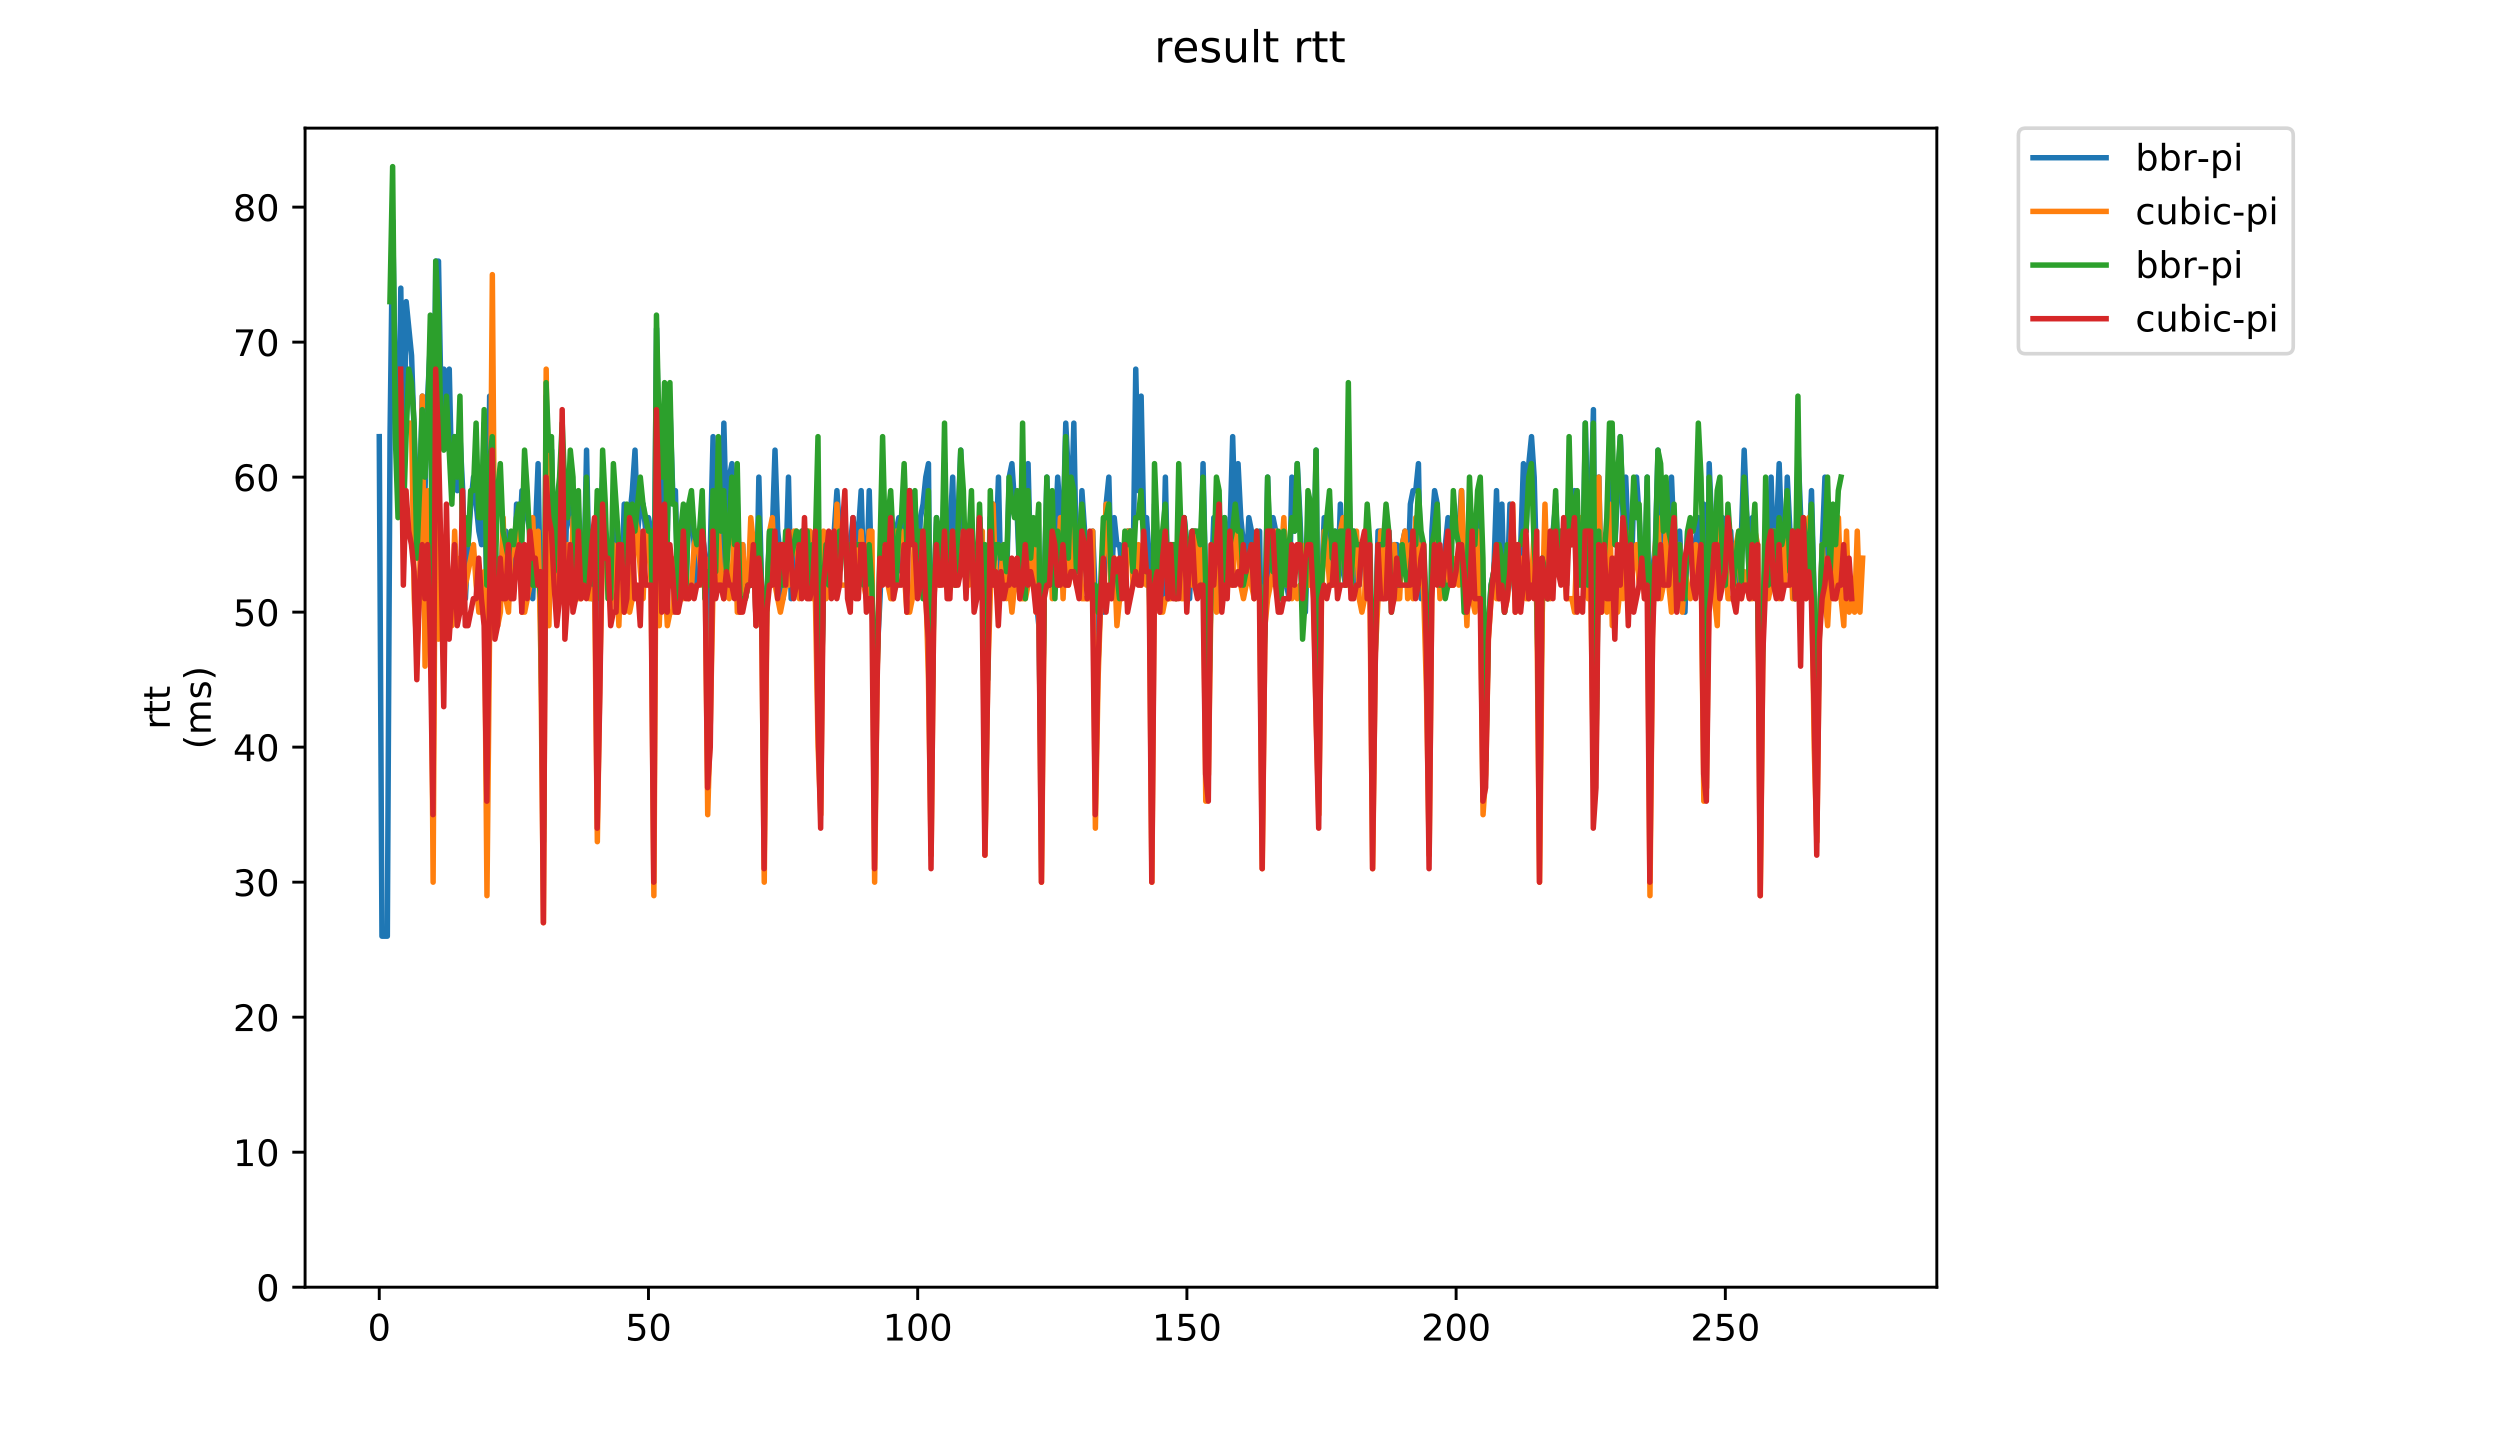 <?xml version="1.0" encoding="utf-8" standalone="no"?>
<!DOCTYPE svg PUBLIC "-//W3C//DTD SVG 1.1//EN"
  "http://www.w3.org/Graphics/SVG/1.1/DTD/svg11.dtd">
<!-- Created with matplotlib (https://matplotlib.org/) -->
<svg height="396pt" version="1.1" viewBox="0 0 684 396" width="684pt" xmlns="http://www.w3.org/2000/svg" xmlns:xlink="http://www.w3.org/1999/xlink">
 <defs>
  <style type="text/css">
*{stroke-linecap:butt;stroke-linejoin:round;}
  </style>
 </defs>
 <g id="figure_1">
  <g id="patch_1">
   <path d="M 0 396 
L 684 396 
L 684 0 
L 0 0 
z
" style="fill:#ffffff;"/>
  </g>
  <g id="axes_1">
   <g id="patch_2">
    <path d="M 83.472 352.174 
L 529.913 352.174 
L 529.913 35.062 
L 83.472 35.062 
z
" style="fill:#ffffff;"/>
   </g>
   <g id="matplotlib.axis_1">
    <g id="xtick_1">
     <g id="line2d_1">
      <defs>
       <path d="M 0 0 
L 0 3.5 
" id="me7a5d78128" style="stroke:#000000;stroke-width:0.8;"/>
      </defs>
      <g>
       <use style="stroke:#000000;stroke-width:0.8;" x="103.765" xlink:href="#me7a5d78128" y="352.174"/>
      </g>
     </g>
     <g id="text_1">
      <!-- 0 -->
      <defs>
       <path d="M 31.781 66.406 
Q 24.172 66.406 20.328 58.906 
Q 16.5 51.422 16.5 36.375 
Q 16.5 21.391 20.328 13.891 
Q 24.172 6.391 31.781 6.391 
Q 39.453 6.391 43.281 13.891 
Q 47.125 21.391 47.125 36.375 
Q 47.125 51.422 43.281 58.906 
Q 39.453 66.406 31.781 66.406 
z
M 31.781 74.219 
Q 44.047 74.219 50.516 64.516 
Q 56.984 54.828 56.984 36.375 
Q 56.984 17.969 50.516 8.266 
Q 44.047 -1.422 31.781 -1.422 
Q 19.531 -1.422 13.062 8.266 
Q 6.594 17.969 6.594 36.375 
Q 6.594 54.828 13.062 64.516 
Q 19.531 74.219 31.781 74.219 
z
" id="DejaVuSans-48"/>
      </defs>
      <g transform="translate(100.584 366.773)scale(0.1 -0.1)">
       <use xlink:href="#DejaVuSans-48"/>
      </g>
     </g>
    </g>
    <g id="xtick_2">
     <g id="line2d_2">
      <g>
       <use style="stroke:#000000;stroke-width:0.8;" x="177.422" xlink:href="#me7a5d78128" y="352.174"/>
      </g>
     </g>
     <g id="text_2">
      <!-- 50 -->
      <defs>
       <path d="M 10.797 72.906 
L 49.516 72.906 
L 49.516 64.594 
L 19.828 64.594 
L 19.828 46.734 
Q 21.969 47.469 24.109 47.828 
Q 26.266 48.188 28.422 48.188 
Q 40.625 48.188 47.75 41.5 
Q 54.891 34.812 54.891 23.391 
Q 54.891 11.625 47.562 5.094 
Q 40.234 -1.422 26.906 -1.422 
Q 22.312 -1.422 17.547 -0.641 
Q 12.797 0.141 7.719 1.703 
L 7.719 11.625 
Q 12.109 9.234 16.797 8.062 
Q 21.484 6.891 26.703 6.891 
Q 35.156 6.891 40.078 11.328 
Q 45.016 15.766 45.016 23.391 
Q 45.016 31 40.078 35.438 
Q 35.156 39.891 26.703 39.891 
Q 22.75 39.891 18.812 39.016 
Q 14.891 38.141 10.797 36.281 
z
" id="DejaVuSans-53"/>
      </defs>
      <g transform="translate(171.06 366.773)scale(0.1 -0.1)">
       <use xlink:href="#DejaVuSans-53"/>
       <use x="63.623" xlink:href="#DejaVuSans-48"/>
      </g>
     </g>
    </g>
    <g id="xtick_3">
     <g id="line2d_3">
      <g>
       <use style="stroke:#000000;stroke-width:0.8;" x="251.08" xlink:href="#me7a5d78128" y="352.174"/>
      </g>
     </g>
     <g id="text_3">
      <!-- 100 -->
      <defs>
       <path d="M 12.406 8.297 
L 28.516 8.297 
L 28.516 63.922 
L 10.984 60.406 
L 10.984 69.391 
L 28.422 72.906 
L 38.281 72.906 
L 38.281 8.297 
L 54.391 8.297 
L 54.391 0 
L 12.406 0 
z
" id="DejaVuSans-49"/>
      </defs>
      <g transform="translate(241.536 366.773)scale(0.1 -0.1)">
       <use xlink:href="#DejaVuSans-49"/>
       <use x="63.623" xlink:href="#DejaVuSans-48"/>
       <use x="127.246" xlink:href="#DejaVuSans-48"/>
      </g>
     </g>
    </g>
    <g id="xtick_4">
     <g id="line2d_4">
      <g>
       <use style="stroke:#000000;stroke-width:0.8;" x="324.737" xlink:href="#me7a5d78128" y="352.174"/>
      </g>
     </g>
     <g id="text_4">
      <!-- 150 -->
      <g transform="translate(315.193 366.773)scale(0.1 -0.1)">
       <use xlink:href="#DejaVuSans-49"/>
       <use x="63.623" xlink:href="#DejaVuSans-53"/>
       <use x="127.246" xlink:href="#DejaVuSans-48"/>
      </g>
     </g>
    </g>
    <g id="xtick_5">
     <g id="line2d_5">
      <g>
       <use style="stroke:#000000;stroke-width:0.8;" x="398.395" xlink:href="#me7a5d78128" y="352.174"/>
      </g>
     </g>
     <g id="text_5">
      <!-- 200 -->
      <defs>
       <path d="M 19.188 8.297 
L 53.609 8.297 
L 53.609 0 
L 7.328 0 
L 7.328 8.297 
Q 12.938 14.109 22.625 23.891 
Q 32.328 33.688 34.812 36.531 
Q 39.547 41.844 41.422 45.531 
Q 43.312 49.219 43.312 52.781 
Q 43.312 58.594 39.234 62.25 
Q 35.156 65.922 28.609 65.922 
Q 23.969 65.922 18.812 64.312 
Q 13.672 62.703 7.812 59.422 
L 7.812 69.391 
Q 13.766 71.781 18.938 73 
Q 24.125 74.219 28.422 74.219 
Q 39.75 74.219 46.484 68.547 
Q 53.219 62.891 53.219 53.422 
Q 53.219 48.922 51.531 44.891 
Q 49.859 40.875 45.406 35.406 
Q 44.188 33.984 37.641 27.219 
Q 31.109 20.453 19.188 8.297 
z
" id="DejaVuSans-50"/>
      </defs>
      <g transform="translate(388.851 366.773)scale(0.1 -0.1)">
       <use xlink:href="#DejaVuSans-50"/>
       <use x="63.623" xlink:href="#DejaVuSans-48"/>
       <use x="127.246" xlink:href="#DejaVuSans-48"/>
      </g>
     </g>
    </g>
    <g id="xtick_6">
     <g id="line2d_6">
      <g>
       <use style="stroke:#000000;stroke-width:0.8;" x="472.052" xlink:href="#me7a5d78128" y="352.174"/>
      </g>
     </g>
     <g id="text_6">
      <!-- 250 -->
      <g transform="translate(462.508 366.773)scale(0.1 -0.1)">
       <use xlink:href="#DejaVuSans-50"/>
       <use x="63.623" xlink:href="#DejaVuSans-53"/>
       <use x="127.246" xlink:href="#DejaVuSans-48"/>
      </g>
     </g>
    </g>
   </g>
   <g id="matplotlib.axis_2">
    <g id="ytick_1">
     <g id="line2d_7">
      <defs>
       <path d="M 0 0 
L -3.5 0 
" id="m588243a24b" style="stroke:#000000;stroke-width:0.8;"/>
      </defs>
      <g>
       <use style="stroke:#000000;stroke-width:0.8;" x="83.472" xlink:href="#m588243a24b" y="352.174"/>
      </g>
     </g>
     <g id="text_7">
      <!-- 0 -->
      <g transform="translate(70.11 355.973)scale(0.1 -0.1)">
       <use xlink:href="#DejaVuSans-48"/>
      </g>
     </g>
    </g>
    <g id="ytick_2">
     <g id="line2d_8">
      <g>
       <use style="stroke:#000000;stroke-width:0.8;" x="83.472" xlink:href="#m588243a24b" y="315.236"/>
      </g>
     </g>
     <g id="text_8">
      <!-- 10 -->
      <g transform="translate(63.747 319.036)scale(0.1 -0.1)">
       <use xlink:href="#DejaVuSans-49"/>
       <use x="63.623" xlink:href="#DejaVuSans-48"/>
      </g>
     </g>
    </g>
    <g id="ytick_3">
     <g id="line2d_9">
      <g>
       <use style="stroke:#000000;stroke-width:0.8;" x="83.472" xlink:href="#m588243a24b" y="278.298"/>
      </g>
     </g>
     <g id="text_9">
      <!-- 20 -->
      <g transform="translate(63.747 282.098)scale(0.1 -0.1)">
       <use xlink:href="#DejaVuSans-50"/>
       <use x="63.623" xlink:href="#DejaVuSans-48"/>
      </g>
     </g>
    </g>
    <g id="ytick_4">
     <g id="line2d_10">
      <g>
       <use style="stroke:#000000;stroke-width:0.8;" x="83.472" xlink:href="#m588243a24b" y="241.361"/>
      </g>
     </g>
     <g id="text_10">
      <!-- 30 -->
      <defs>
       <path d="M 40.578 39.312 
Q 47.656 37.797 51.625 33 
Q 55.609 28.219 55.609 21.188 
Q 55.609 10.406 48.188 4.484 
Q 40.766 -1.422 27.094 -1.422 
Q 22.516 -1.422 17.656 -0.516 
Q 12.797 0.391 7.625 2.203 
L 7.625 11.719 
Q 11.719 9.328 16.594 8.109 
Q 21.484 6.891 26.812 6.891 
Q 36.078 6.891 40.938 10.547 
Q 45.797 14.203 45.797 21.188 
Q 45.797 27.641 41.281 31.266 
Q 36.766 34.906 28.719 34.906 
L 20.219 34.906 
L 20.219 43.016 
L 29.109 43.016 
Q 36.375 43.016 40.234 45.922 
Q 44.094 48.828 44.094 54.297 
Q 44.094 59.906 40.109 62.906 
Q 36.141 65.922 28.719 65.922 
Q 24.656 65.922 20.016 65.031 
Q 15.375 64.156 9.812 62.312 
L 9.812 71.094 
Q 15.438 72.656 20.344 73.438 
Q 25.25 74.219 29.594 74.219 
Q 40.828 74.219 47.359 69.109 
Q 53.906 64.016 53.906 55.328 
Q 53.906 49.266 50.438 45.094 
Q 46.969 40.922 40.578 39.312 
z
" id="DejaVuSans-51"/>
      </defs>
      <g transform="translate(63.747 245.16)scale(0.1 -0.1)">
       <use xlink:href="#DejaVuSans-51"/>
       <use x="63.623" xlink:href="#DejaVuSans-48"/>
      </g>
     </g>
    </g>
    <g id="ytick_5">
     <g id="line2d_11">
      <g>
       <use style="stroke:#000000;stroke-width:0.8;" x="83.472" xlink:href="#m588243a24b" y="204.423"/>
      </g>
     </g>
     <g id="text_11">
      <!-- 40 -->
      <defs>
       <path d="M 37.797 64.312 
L 12.891 25.391 
L 37.797 25.391 
z
M 35.203 72.906 
L 47.609 72.906 
L 47.609 25.391 
L 58.016 25.391 
L 58.016 17.188 
L 47.609 17.188 
L 47.609 0 
L 37.797 0 
L 37.797 17.188 
L 4.891 17.188 
L 4.891 26.703 
z
" id="DejaVuSans-52"/>
      </defs>
      <g transform="translate(63.747 208.222)scale(0.1 -0.1)">
       <use xlink:href="#DejaVuSans-52"/>
       <use x="63.623" xlink:href="#DejaVuSans-48"/>
      </g>
     </g>
    </g>
    <g id="ytick_6">
     <g id="line2d_12">
      <g>
       <use style="stroke:#000000;stroke-width:0.8;" x="83.472" xlink:href="#m588243a24b" y="167.485"/>
      </g>
     </g>
     <g id="text_12">
      <!-- 50 -->
      <g transform="translate(63.747 171.284)scale(0.1 -0.1)">
       <use xlink:href="#DejaVuSans-53"/>
       <use x="63.623" xlink:href="#DejaVuSans-48"/>
      </g>
     </g>
    </g>
    <g id="ytick_7">
     <g id="line2d_13">
      <g>
       <use style="stroke:#000000;stroke-width:0.8;" x="83.472" xlink:href="#m588243a24b" y="130.547"/>
      </g>
     </g>
     <g id="text_13">
      <!-- 60 -->
      <defs>
       <path d="M 33.016 40.375 
Q 26.375 40.375 22.484 35.828 
Q 18.609 31.297 18.609 23.391 
Q 18.609 15.531 22.484 10.953 
Q 26.375 6.391 33.016 6.391 
Q 39.656 6.391 43.531 10.953 
Q 47.406 15.531 47.406 23.391 
Q 47.406 31.297 43.531 35.828 
Q 39.656 40.375 33.016 40.375 
z
M 52.594 71.297 
L 52.594 62.312 
Q 48.875 64.062 45.094 64.984 
Q 41.312 65.922 37.594 65.922 
Q 27.828 65.922 22.672 59.328 
Q 17.531 52.734 16.797 39.406 
Q 19.672 43.656 24.016 45.922 
Q 28.375 48.188 33.594 48.188 
Q 44.578 48.188 50.953 41.516 
Q 57.328 34.859 57.328 23.391 
Q 57.328 12.156 50.688 5.359 
Q 44.047 -1.422 33.016 -1.422 
Q 20.359 -1.422 13.672 8.266 
Q 6.984 17.969 6.984 36.375 
Q 6.984 53.656 15.188 63.938 
Q 23.391 74.219 37.203 74.219 
Q 40.922 74.219 44.703 73.484 
Q 48.484 72.75 52.594 71.297 
z
" id="DejaVuSans-54"/>
      </defs>
      <g transform="translate(63.747 134.346)scale(0.1 -0.1)">
       <use xlink:href="#DejaVuSans-54"/>
       <use x="63.623" xlink:href="#DejaVuSans-48"/>
      </g>
     </g>
    </g>
    <g id="ytick_8">
     <g id="line2d_14">
      <g>
       <use style="stroke:#000000;stroke-width:0.8;" x="83.472" xlink:href="#m588243a24b" y="93.609"/>
      </g>
     </g>
     <g id="text_14">
      <!-- 70 -->
      <defs>
       <path d="M 8.203 72.906 
L 55.078 72.906 
L 55.078 68.703 
L 28.609 0 
L 18.312 0 
L 43.219 64.594 
L 8.203 64.594 
z
" id="DejaVuSans-55"/>
      </defs>
      <g transform="translate(63.747 97.408)scale(0.1 -0.1)">
       <use xlink:href="#DejaVuSans-55"/>
       <use x="63.623" xlink:href="#DejaVuSans-48"/>
      </g>
     </g>
    </g>
    <g id="ytick_9">
     <g id="line2d_15">
      <g>
       <use style="stroke:#000000;stroke-width:0.8;" x="83.472" xlink:href="#m588243a24b" y="56.671"/>
      </g>
     </g>
     <g id="text_15">
      <!-- 80 -->
      <defs>
       <path d="M 31.781 34.625 
Q 24.75 34.625 20.719 30.859 
Q 16.703 27.094 16.703 20.516 
Q 16.703 13.922 20.719 10.156 
Q 24.75 6.391 31.781 6.391 
Q 38.812 6.391 42.859 10.172 
Q 46.922 13.969 46.922 20.516 
Q 46.922 27.094 42.891 30.859 
Q 38.875 34.625 31.781 34.625 
z
M 21.922 38.812 
Q 15.578 40.375 12.031 44.719 
Q 8.5 49.078 8.5 55.328 
Q 8.5 64.062 14.719 69.141 
Q 20.953 74.219 31.781 74.219 
Q 42.672 74.219 48.875 69.141 
Q 55.078 64.062 55.078 55.328 
Q 55.078 49.078 51.531 44.719 
Q 48 40.375 41.703 38.812 
Q 48.828 37.156 52.797 32.312 
Q 56.781 27.484 56.781 20.516 
Q 56.781 9.906 50.312 4.234 
Q 43.844 -1.422 31.781 -1.422 
Q 19.734 -1.422 13.25 4.234 
Q 6.781 9.906 6.781 20.516 
Q 6.781 27.484 10.781 32.312 
Q 14.797 37.156 21.922 38.812 
z
M 18.312 54.391 
Q 18.312 48.734 21.844 45.562 
Q 25.391 42.391 31.781 42.391 
Q 38.141 42.391 41.719 45.562 
Q 45.312 48.734 45.312 54.391 
Q 45.312 60.062 41.719 63.234 
Q 38.141 66.406 31.781 66.406 
Q 25.391 66.406 21.844 63.234 
Q 18.312 60.062 18.312 54.391 
z
" id="DejaVuSans-56"/>
      </defs>
      <g transform="translate(63.747 60.47)scale(0.1 -0.1)">
       <use xlink:href="#DejaVuSans-56"/>
       <use x="63.623" xlink:href="#DejaVuSans-48"/>
      </g>
     </g>
    </g>
    <g id="text_16">
     <!-- rtt -->
     <defs>
      <path d="M 41.109 46.297 
Q 39.594 47.172 37.812 47.578 
Q 36.031 48 33.891 48 
Q 26.266 48 22.188 43.047 
Q 18.109 38.094 18.109 28.812 
L 18.109 0 
L 9.078 0 
L 9.078 54.688 
L 18.109 54.688 
L 18.109 46.188 
Q 20.953 51.172 25.484 53.578 
Q 30.031 56 36.531 56 
Q 37.453 56 38.578 55.875 
Q 39.703 55.766 41.062 55.516 
z
" id="DejaVuSans-114"/>
      <path d="M 18.312 70.219 
L 18.312 54.688 
L 36.812 54.688 
L 36.812 47.703 
L 18.312 47.703 
L 18.312 18.016 
Q 18.312 11.328 20.141 9.422 
Q 21.969 7.516 27.594 7.516 
L 36.812 7.516 
L 36.812 0 
L 27.594 0 
Q 17.188 0 13.234 3.875 
Q 9.281 7.766 9.281 18.016 
L 9.281 47.703 
L 2.688 47.703 
L 2.688 54.688 
L 9.281 54.688 
L 9.281 70.219 
z
" id="DejaVuSans-116"/>
     </defs>
     <g transform="translate(46.47 199.594)rotate(-90)scale(0.1 -0.1)">
      <use xlink:href="#DejaVuSans-114"/>
      <use x="41.113" xlink:href="#DejaVuSans-116"/>
      <use x="80.322" xlink:href="#DejaVuSans-116"/>
     </g>
     <!-- (ms) -->
     <defs>
      <path d="M 31 75.875 
Q 24.469 64.656 21.281 53.656 
Q 18.109 42.672 18.109 31.391 
Q 18.109 20.125 21.312 9.062 
Q 24.516 -2 31 -13.188 
L 23.188 -13.188 
Q 15.875 -1.703 12.234 9.375 
Q 8.594 20.453 8.594 31.391 
Q 8.594 42.281 12.203 53.312 
Q 15.828 64.359 23.188 75.875 
z
" id="DejaVuSans-40"/>
      <path d="M 52 44.188 
Q 55.375 50.25 60.062 53.125 
Q 64.75 56 71.094 56 
Q 79.641 56 84.281 50.016 
Q 88.922 44.047 88.922 33.016 
L 88.922 0 
L 79.891 0 
L 79.891 32.719 
Q 79.891 40.578 77.094 44.375 
Q 74.312 48.188 68.609 48.188 
Q 61.625 48.188 57.562 43.547 
Q 53.516 38.922 53.516 30.906 
L 53.516 0 
L 44.484 0 
L 44.484 32.719 
Q 44.484 40.625 41.703 44.406 
Q 38.922 48.188 33.109 48.188 
Q 26.219 48.188 22.156 43.531 
Q 18.109 38.875 18.109 30.906 
L 18.109 0 
L 9.078 0 
L 9.078 54.688 
L 18.109 54.688 
L 18.109 46.188 
Q 21.188 51.219 25.484 53.609 
Q 29.781 56 35.688 56 
Q 41.656 56 45.828 52.969 
Q 50 49.953 52 44.188 
z
" id="DejaVuSans-109"/>
      <path d="M 44.281 53.078 
L 44.281 44.578 
Q 40.484 46.531 36.375 47.5 
Q 32.281 48.484 27.875 48.484 
Q 21.188 48.484 17.844 46.438 
Q 14.5 44.391 14.5 40.281 
Q 14.5 37.156 16.891 35.375 
Q 19.281 33.594 26.516 31.984 
L 29.594 31.297 
Q 39.156 29.25 43.188 25.516 
Q 47.219 21.781 47.219 15.094 
Q 47.219 7.469 41.188 3.016 
Q 35.156 -1.422 24.609 -1.422 
Q 20.219 -1.422 15.453 -0.562 
Q 10.688 0.297 5.422 2 
L 5.422 11.281 
Q 10.406 8.688 15.234 7.391 
Q 20.062 6.109 24.812 6.109 
Q 31.156 6.109 34.562 8.281 
Q 37.984 10.453 37.984 14.406 
Q 37.984 18.062 35.516 20.016 
Q 33.062 21.969 24.703 23.781 
L 21.578 24.516 
Q 13.234 26.266 9.516 29.906 
Q 5.812 33.547 5.812 39.891 
Q 5.812 47.609 11.281 51.797 
Q 16.75 56 26.812 56 
Q 31.781 56 36.172 55.266 
Q 40.578 54.547 44.281 53.078 
z
" id="DejaVuSans-115"/>
      <path d="M 8.016 75.875 
L 15.828 75.875 
Q 23.141 64.359 26.781 53.312 
Q 30.422 42.281 30.422 31.391 
Q 30.422 20.453 26.781 9.375 
Q 23.141 -1.703 15.828 -13.188 
L 8.016 -13.188 
Q 14.5 -2 17.703 9.062 
Q 20.906 20.125 20.906 31.391 
Q 20.906 42.672 17.703 53.656 
Q 14.5 64.656 8.016 75.875 
z
" id="DejaVuSans-41"/>
     </defs>
     <g transform="translate(57.668 204.995)rotate(-90)scale(0.1 -0.1)">
      <use xlink:href="#DejaVuSans-40"/>
      <use x="39.014" xlink:href="#DejaVuSans-109"/>
      <use x="136.426" xlink:href="#DejaVuSans-115"/>
      <use x="188.525" xlink:href="#DejaVuSans-41"/>
     </g>
    </g>
   </g>
   <g id="line2d_16">
    <path clip-path="url(#p014cb84b93)" d="M 103.765 119.466 
L 104.502 256.136 
L 105.975 256.136 
L 106.711 119.466 
L 107.448 60.365 
L 108.185 108.384 
L 108.921 134.241 
L 109.658 78.834 
L 110.394 137.934 
L 111.131 82.528 
L 112.604 97.303 
L 113.341 119.466 
L 114.077 137.934 
L 114.814 134.241 
L 115.55 108.384 
L 116.287 134.241 
L 117.023 108.384 
L 117.76 93.609 
L 118.497 137.934 
L 119.233 71.446 
L 119.97 71.446 
L 120.706 112.078 
L 121.443 100.997 
L 122.179 108.384 
L 122.916 100.997 
L 123.653 134.241 
L 124.389 119.466 
L 125.126 134.241 
L 125.862 119.466 
L 126.599 134.241 
L 127.335 163.791 
L 128.072 149.016 
L 128.809 137.934 
L 129.545 130.547 
L 131.018 145.322 
L 131.755 149.016 
L 132.491 115.772 
L 133.228 171.179 
L 133.965 108.384 
L 134.701 126.853 
L 135.438 149.016 
L 136.174 160.097 
L 136.911 160.097 
L 137.647 145.322 
L 138.384 145.322 
L 139.121 149.016 
L 139.857 160.097 
L 140.594 160.097 
L 141.33 137.934 
L 142.067 149.016 
L 142.804 134.241 
L 143.54 134.241 
L 144.277 141.628 
L 145.013 145.322 
L 145.75 163.791 
L 147.223 126.853 
L 147.96 171.179 
L 148.696 230.279 
L 149.433 108.384 
L 150.169 137.934 
L 150.906 123.159 
L 151.642 156.403 
L 153.116 141.628 
L 153.852 123.159 
L 154.589 156.403 
L 155.325 130.547 
L 156.062 141.628 
L 156.798 145.322 
L 157.535 160.097 
L 158.272 145.322 
L 159.008 160.097 
L 159.745 160.097 
L 160.481 123.159 
L 161.218 160.097 
L 161.954 163.791 
L 162.691 160.097 
L 163.428 185.954 
L 164.164 145.322 
L 164.901 130.547 
L 165.637 145.322 
L 166.374 149.016 
L 167.11 163.791 
L 167.847 141.628 
L 168.584 141.628 
L 169.32 160.097 
L 170.057 160.097 
L 170.793 137.934 
L 171.53 149.016 
L 173.003 134.241 
L 173.74 123.159 
L 174.476 145.322 
L 175.213 137.934 
L 175.949 137.934 
L 176.686 145.322 
L 177.422 141.628 
L 178.159 145.322 
L 178.896 171.179 
L 179.632 89.915 
L 180.369 130.547 
L 181.105 137.934 
L 181.842 112.078 
L 182.578 145.322 
L 183.315 112.078 
L 184.052 134.241 
L 184.788 134.241 
L 185.525 163.791 
L 186.261 160.097 
L 186.998 145.322 
L 187.735 160.097 
L 188.471 137.934 
L 189.208 141.628 
L 189.944 149.016 
L 190.681 160.097 
L 191.417 149.016 
L 192.154 145.322 
L 192.891 152.71 
L 193.627 178.566 
L 195.1 119.466 
L 195.837 156.403 
L 196.573 145.322 
L 197.31 160.097 
L 198.047 115.772 
L 198.783 145.322 
L 199.52 130.547 
L 200.256 126.853 
L 200.993 141.628 
L 201.729 137.934 
L 202.466 163.791 
L 203.203 149.016 
L 203.939 163.791 
L 204.676 160.097 
L 205.412 160.097 
L 206.149 149.016 
L 206.885 171.179 
L 207.622 130.547 
L 208.359 160.097 
L 209.095 167.485 
L 209.832 163.791 
L 210.568 145.322 
L 211.305 145.322 
L 212.041 123.159 
L 212.778 145.322 
L 213.515 152.71 
L 214.251 163.791 
L 214.988 156.403 
L 215.724 130.547 
L 216.461 163.791 
L 217.197 149.016 
L 217.934 160.097 
L 218.671 160.097 
L 219.407 145.322 
L 220.144 156.403 
L 220.88 145.322 
L 221.617 160.097 
L 222.353 156.403 
L 223.09 145.322 
L 223.827 145.322 
L 224.563 197.035 
L 225.3 160.097 
L 226.036 149.016 
L 226.773 160.097 
L 227.509 160.097 
L 228.246 145.322 
L 228.983 134.241 
L 229.719 145.322 
L 230.456 145.322 
L 231.192 141.628 
L 231.929 160.097 
L 232.666 149.016 
L 233.402 141.628 
L 234.139 149.016 
L 234.875 145.322 
L 235.612 134.241 
L 236.348 160.097 
L 237.085 160.097 
L 237.822 134.241 
L 239.295 189.648 
L 240.031 178.566 
L 240.768 163.791 
L 241.504 145.322 
L 242.241 145.322 
L 242.978 156.403 
L 243.714 145.322 
L 244.451 160.097 
L 245.187 145.322 
L 245.924 141.628 
L 246.66 156.403 
L 247.397 137.934 
L 248.134 149.016 
L 248.87 134.241 
L 249.607 145.322 
L 250.343 145.322 
L 251.08 160.097 
L 251.816 141.628 
L 252.553 137.934 
L 253.29 130.547 
L 254.026 126.853 
L 254.763 208.116 
L 255.499 163.791 
L 256.236 141.628 
L 256.972 156.403 
L 257.709 156.403 
L 258.446 126.853 
L 259.182 160.097 
L 260.655 130.547 
L 261.392 160.097 
L 262.865 123.159 
L 263.602 149.016 
L 264.338 160.097 
L 265.075 145.322 
L 265.811 149.016 
L 266.548 163.791 
L 267.284 160.097 
L 268.021 141.628 
L 268.758 160.097 
L 269.494 156.403 
L 270.231 182.26 
L 270.967 141.628 
L 271.704 137.934 
L 272.441 152.71 
L 273.177 130.547 
L 273.914 163.791 
L 274.65 160.097 
L 275.387 160.097 
L 276.123 130.547 
L 276.86 126.853 
L 277.597 137.934 
L 278.333 141.628 
L 279.07 160.097 
L 279.806 130.547 
L 280.543 137.934 
L 281.279 126.853 
L 282.016 156.403 
L 283.489 163.791 
L 284.226 171.179 
L 284.962 219.198 
L 285.699 160.097 
L 286.435 130.547 
L 287.172 160.097 
L 287.909 145.322 
L 288.645 149.016 
L 289.382 130.547 
L 290.118 141.628 
L 290.855 145.322 
L 291.591 115.772 
L 292.328 130.547 
L 293.065 141.628 
L 293.801 115.772 
L 294.538 156.403 
L 295.274 160.097 
L 296.011 134.241 
L 296.747 145.322 
L 297.484 160.097 
L 298.221 160.097 
L 298.957 145.322 
L 300.43 182.26 
L 301.167 160.097 
L 301.903 167.485 
L 302.64 137.934 
L 303.377 130.547 
L 304.113 160.097 
L 304.85 141.628 
L 305.586 149.016 
L 306.323 149.016 
L 307.059 156.403 
L 307.796 149.016 
L 308.533 145.322 
L 309.269 145.322 
L 310.006 156.403 
L 310.742 100.997 
L 311.479 134.241 
L 312.215 108.384 
L 312.952 145.322 
L 313.689 141.628 
L 314.425 152.71 
L 315.162 208.116 
L 315.898 137.934 
L 316.635 152.71 
L 317.372 163.791 
L 318.108 163.791 
L 318.845 130.547 
L 319.581 163.791 
L 320.318 149.016 
L 321.054 160.097 
L 322.528 160.097 
L 323.264 149.016 
L 324.001 141.628 
L 324.737 149.016 
L 325.474 163.791 
L 326.21 145.322 
L 326.947 145.322 
L 327.684 156.403 
L 328.42 160.097 
L 329.157 126.853 
L 330.63 197.035 
L 331.366 160.097 
L 332.103 141.628 
L 332.84 149.016 
L 333.576 160.097 
L 334.313 163.791 
L 335.049 141.628 
L 335.786 160.097 
L 336.522 145.322 
L 337.259 119.466 
L 337.996 145.322 
L 338.732 126.853 
L 339.469 141.628 
L 340.942 156.403 
L 341.678 141.628 
L 342.415 145.322 
L 343.152 160.097 
L 343.888 156.403 
L 344.625 145.322 
L 345.361 197.035 
L 346.098 171.179 
L 346.834 130.547 
L 347.571 160.097 
L 348.308 141.628 
L 349.044 145.322 
L 349.781 163.791 
L 350.517 163.791 
L 351.254 145.322 
L 351.99 160.097 
L 352.727 163.791 
L 353.464 130.547 
L 354.2 145.322 
L 354.937 126.853 
L 355.673 141.628 
L 356.41 160.097 
L 357.146 167.485 
L 357.883 145.322 
L 358.62 145.322 
L 359.356 160.097 
L 360.093 123.159 
L 360.829 200.729 
L 361.566 160.097 
L 362.303 141.628 
L 363.039 145.322 
L 363.776 145.322 
L 364.512 156.403 
L 365.249 145.322 
L 365.985 160.097 
L 366.722 137.934 
L 367.459 156.403 
L 368.195 160.097 
L 368.932 126.853 
L 369.668 160.097 
L 370.405 145.322 
L 371.141 160.097 
L 371.878 160.097 
L 372.615 149.016 
L 374.088 149.016 
L 374.824 160.097 
L 375.561 185.954 
L 376.297 174.872 
L 377.034 145.322 
L 377.771 145.322 
L 378.507 149.016 
L 379.244 145.322 
L 379.98 145.322 
L 380.717 156.403 
L 381.453 149.016 
L 382.19 149.016 
L 382.927 160.097 
L 383.663 149.016 
L 384.4 145.322 
L 385.136 160.097 
L 385.873 137.934 
L 386.609 134.241 
L 387.346 134.241 
L 388.083 126.853 
L 388.819 163.791 
L 389.556 160.097 
L 390.292 167.485 
L 391.029 208.116 
L 391.765 145.322 
L 392.502 134.241 
L 393.239 137.934 
L 393.975 160.097 
L 394.712 156.403 
L 396.185 141.628 
L 396.921 145.322 
L 397.658 145.322 
L 398.395 141.628 
L 399.131 145.322 
L 399.868 134.241 
L 400.604 163.791 
L 401.341 163.791 
L 402.077 137.934 
L 402.814 160.097 
L 403.551 160.097 
L 404.287 141.628 
L 405.024 156.403 
L 405.76 185.954 
L 406.497 208.116 
L 407.234 171.179 
L 407.97 160.097 
L 408.707 156.403 
L 409.443 134.241 
L 410.18 160.097 
L 410.916 137.934 
L 411.653 167.485 
L 412.39 160.097 
L 413.126 137.934 
L 413.863 156.403 
L 414.599 163.791 
L 415.336 160.097 
L 416.072 149.016 
L 416.809 126.853 
L 417.546 145.322 
L 418.282 126.853 
L 419.019 119.466 
L 419.755 130.547 
L 420.492 160.097 
L 421.228 215.504 
L 421.965 163.791 
L 422.702 156.403 
L 423.438 163.791 
L 424.175 160.097 
L 424.911 145.322 
L 425.648 137.934 
L 426.384 152.71 
L 427.121 156.403 
L 427.858 149.016 
L 428.594 160.097 
L 429.331 130.547 
L 430.067 145.322 
L 430.804 134.241 
L 431.54 141.628 
L 432.277 141.628 
L 433.014 160.097 
L 433.75 115.772 
L 434.487 145.322 
L 435.223 141.628 
L 435.96 112.078 
L 436.696 200.729 
L 437.433 130.547 
L 438.17 163.791 
L 438.906 149.016 
L 439.643 145.322 
L 440.379 126.853 
L 441.852 149.016 
L 443.326 119.466 
L 444.062 141.628 
L 444.799 130.547 
L 445.535 149.016 
L 446.272 160.097 
L 447.008 134.241 
L 447.745 130.547 
L 448.482 141.628 
L 449.218 160.097 
L 449.955 160.097 
L 450.691 130.547 
L 451.428 215.504 
L 452.165 156.403 
L 452.901 149.016 
L 453.638 123.159 
L 454.374 134.241 
L 455.111 156.403 
L 455.847 145.322 
L 456.584 156.403 
L 457.321 130.547 
L 458.057 149.016 
L 458.794 149.016 
L 459.53 145.322 
L 460.267 160.097 
L 461.003 167.485 
L 461.74 145.322 
L 462.477 145.322 
L 463.213 156.403 
L 464.686 141.628 
L 465.423 149.016 
L 466.159 137.934 
L 466.896 197.035 
L 467.633 126.853 
L 468.369 145.322 
L 469.106 149.016 
L 469.842 137.934 
L 470.579 149.016 
L 471.315 141.628 
L 472.052 156.403 
L 472.789 145.322 
L 473.525 145.322 
L 474.262 160.097 
L 474.998 163.791 
L 475.735 156.403 
L 476.471 145.322 
L 477.208 123.159 
L 478.681 160.097 
L 479.418 141.628 
L 480.154 149.016 
L 480.891 149.016 
L 481.627 211.81 
L 482.364 167.485 
L 483.101 149.016 
L 483.837 160.097 
L 484.574 130.547 
L 485.31 156.403 
L 486.047 145.322 
L 486.783 126.853 
L 487.52 149.016 
L 488.257 156.403 
L 488.993 130.547 
L 490.466 160.097 
L 491.203 163.791 
L 491.939 123.159 
L 492.676 141.628 
L 493.413 152.71 
L 494.886 152.71 
L 495.622 134.241 
L 496.359 163.791 
L 497.096 211.81 
L 497.832 171.179 
L 498.569 149.016 
L 499.305 130.547 
L 500.042 152.71 
L 500.778 156.403 
L 500.778 156.403 
" style="fill:none;stroke:#1f77b4;stroke-linecap:square;stroke-width:1.5;"/>
   </g>
   <g id="line2d_17">
    <path clip-path="url(#p014cb84b93)" d="M 112.607 115.772 
L 113.344 163.791 
L 114.08 178.566 
L 114.817 160.097 
L 115.553 108.384 
L 116.29 182.26 
L 117.026 134.241 
L 117.763 141.628 
L 118.5 241.361 
L 119.236 112.078 
L 119.973 174.872 
L 121.446 152.71 
L 122.182 152.71 
L 122.919 160.097 
L 123.656 171.179 
L 124.392 145.322 
L 125.129 163.791 
L 125.865 152.71 
L 126.602 167.485 
L 127.338 160.097 
L 129.548 149.016 
L 130.285 160.097 
L 131.021 167.485 
L 131.758 167.485 
L 132.494 156.403 
L 133.231 245.054 
L 133.968 171.179 
L 134.704 75.14 
L 135.441 171.179 
L 136.177 171.179 
L 136.914 167.485 
L 137.65 141.628 
L 138.387 163.791 
L 139.124 167.485 
L 139.86 149.016 
L 140.597 149.016 
L 141.333 152.71 
L 142.07 145.322 
L 142.806 167.485 
L 143.543 167.485 
L 145.016 160.097 
L 145.753 141.628 
L 146.489 160.097 
L 147.226 145.322 
L 147.962 178.566 
L 148.699 252.442 
L 149.436 100.997 
L 150.172 171.179 
L 150.909 141.628 
L 151.645 160.097 
L 152.382 149.016 
L 153.118 160.097 
L 153.855 152.71 
L 154.592 160.097 
L 155.328 149.016 
L 156.065 163.791 
L 156.801 141.628 
L 157.538 163.791 
L 159.011 163.791 
L 159.748 160.097 
L 160.484 145.322 
L 161.221 163.791 
L 161.957 163.791 
L 162.694 160.097 
L 163.431 230.279 
L 164.167 182.26 
L 164.904 149.016 
L 166.377 149.016 
L 167.113 167.485 
L 167.85 149.016 
L 168.587 152.71 
L 169.323 171.179 
L 170.06 149.016 
L 170.796 167.485 
L 171.533 149.016 
L 172.269 167.485 
L 173.006 163.791 
L 173.743 141.628 
L 174.479 145.322 
L 175.216 156.403 
L 175.952 163.791 
L 176.689 145.322 
L 177.425 145.322 
L 178.162 160.097 
L 178.899 245.054 
L 179.635 119.466 
L 180.372 171.179 
L 181.108 149.016 
L 181.845 156.403 
L 182.581 171.179 
L 183.318 167.485 
L 184.055 167.485 
L 184.791 152.71 
L 185.528 167.485 
L 186.264 145.322 
L 187.001 163.791 
L 187.737 160.097 
L 188.474 163.791 
L 189.211 160.097 
L 189.947 149.016 
L 190.684 145.322 
L 192.157 160.097 
L 192.893 152.71 
L 193.63 222.892 
L 194.367 197.035 
L 195.103 160.097 
L 195.84 160.097 
L 196.576 145.322 
L 197.313 160.097 
L 198.049 163.791 
L 198.786 152.71 
L 199.523 163.791 
L 200.259 160.097 
L 200.996 141.628 
L 201.732 167.485 
L 202.469 167.485 
L 203.206 149.016 
L 203.942 163.791 
L 204.679 160.097 
L 205.415 141.628 
L 206.152 149.016 
L 206.888 171.179 
L 207.625 152.71 
L 208.362 163.791 
L 209.098 241.361 
L 209.835 167.485 
L 210.571 145.322 
L 211.308 141.628 
L 212.044 160.097 
L 213.518 167.485 
L 214.991 160.097 
L 215.727 160.097 
L 217.2 145.322 
L 217.937 145.322 
L 218.674 163.791 
L 219.41 160.097 
L 220.147 160.097 
L 220.883 145.322 
L 221.62 145.322 
L 222.356 163.791 
L 223.093 163.791 
L 223.83 204.423 
L 224.566 222.892 
L 225.303 145.322 
L 226.039 163.791 
L 226.776 160.097 
L 228.249 160.097 
L 228.986 137.934 
L 229.722 160.097 
L 231.932 160.097 
L 232.668 149.016 
L 233.405 160.097 
L 234.142 149.016 
L 234.878 160.097 
L 235.615 145.322 
L 236.351 160.097 
L 237.088 163.791 
L 237.824 145.322 
L 238.561 145.322 
L 239.298 241.361 
L 240.034 182.26 
L 240.771 152.71 
L 241.507 145.322 
L 242.244 149.016 
L 242.98 160.097 
L 243.717 163.791 
L 244.454 163.791 
L 245.19 145.322 
L 246.663 145.322 
L 248.137 167.485 
L 248.873 167.485 
L 249.61 163.791 
L 250.346 141.628 
L 251.083 160.097 
L 251.819 160.097 
L 252.556 149.016 
L 253.293 160.097 
L 254.029 185.954 
L 254.766 233.973 
L 255.502 163.791 
L 256.239 152.71 
L 256.975 160.097 
L 257.712 152.71 
L 258.449 160.097 
L 259.185 160.097 
L 259.922 149.016 
L 260.658 160.097 
L 261.395 160.097 
L 262.131 156.403 
L 262.868 156.403 
L 263.605 145.322 
L 264.341 160.097 
L 265.078 160.097 
L 265.814 145.322 
L 266.551 152.71 
L 267.287 163.791 
L 268.024 160.097 
L 268.761 145.322 
L 269.497 233.973 
L 270.234 185.954 
L 271.707 137.934 
L 272.443 160.097 
L 273.18 160.097 
L 273.917 156.403 
L 274.653 149.016 
L 275.39 163.791 
L 276.126 160.097 
L 276.863 167.485 
L 278.336 152.71 
L 279.073 163.791 
L 280.546 163.791 
L 281.282 160.097 
L 282.755 145.322 
L 283.492 167.485 
L 284.229 163.791 
L 284.965 241.361 
L 285.702 163.791 
L 286.438 141.628 
L 287.175 141.628 
L 287.911 163.791 
L 288.648 149.016 
L 289.385 160.097 
L 290.121 141.628 
L 290.858 163.791 
L 291.594 145.322 
L 292.331 160.097 
L 293.068 156.403 
L 293.804 141.628 
L 294.541 160.097 
L 295.277 149.016 
L 296.014 163.791 
L 298.224 163.791 
L 298.96 145.322 
L 299.697 226.585 
L 300.433 185.954 
L 301.17 163.791 
L 301.906 152.71 
L 302.643 137.934 
L 303.38 149.016 
L 304.116 163.791 
L 304.853 152.71 
L 305.589 171.179 
L 306.326 163.791 
L 307.062 160.097 
L 307.799 163.791 
L 308.536 145.322 
L 309.272 145.322 
L 310.009 160.097 
L 310.745 156.403 
L 311.482 149.016 
L 312.218 160.097 
L 312.955 149.016 
L 313.692 160.097 
L 314.428 156.403 
L 315.165 241.361 
L 315.901 145.322 
L 317.374 167.485 
L 318.111 167.485 
L 318.848 163.791 
L 320.321 163.791 
L 321.057 149.016 
L 321.794 163.791 
L 322.53 145.322 
L 323.267 163.791 
L 324.74 163.791 
L 325.477 149.016 
L 326.213 160.097 
L 326.95 145.322 
L 327.686 160.097 
L 328.423 145.322 
L 329.16 145.322 
L 329.896 219.198 
L 330.633 211.81 
L 331.369 160.097 
L 332.106 160.097 
L 332.842 167.485 
L 333.579 145.322 
L 334.316 163.791 
L 335.052 145.322 
L 335.789 160.097 
L 337.262 160.097 
L 337.999 145.322 
L 338.735 145.322 
L 339.472 160.097 
L 340.208 163.791 
L 340.945 160.097 
L 341.681 152.71 
L 342.418 160.097 
L 343.155 163.791 
L 343.891 160.097 
L 344.628 160.097 
L 345.364 237.667 
L 346.101 171.179 
L 346.837 163.791 
L 348.311 156.403 
L 349.047 145.322 
L 350.52 152.71 
L 351.257 141.628 
L 351.993 160.097 
L 352.73 149.016 
L 353.467 163.791 
L 354.203 160.097 
L 354.94 163.791 
L 355.676 160.097 
L 356.413 160.097 
L 357.149 149.016 
L 357.886 160.097 
L 359.359 160.097 
L 360.096 197.035 
L 360.832 222.892 
L 361.569 163.791 
L 362.305 145.322 
L 363.042 149.016 
L 363.779 160.097 
L 365.988 160.097 
L 366.725 145.322 
L 367.461 141.628 
L 368.198 160.097 
L 369.671 160.097 
L 370.408 149.016 
L 371.144 145.322 
L 371.881 163.791 
L 372.617 167.485 
L 373.354 163.791 
L 374.091 141.628 
L 374.827 163.791 
L 375.564 237.667 
L 376.3 178.566 
L 377.037 163.791 
L 377.774 145.322 
L 378.51 163.791 
L 379.247 145.322 
L 379.983 160.097 
L 380.72 156.403 
L 381.456 149.016 
L 382.193 163.791 
L 382.93 163.791 
L 383.666 149.016 
L 384.403 145.322 
L 385.139 163.791 
L 385.876 149.016 
L 386.612 163.791 
L 387.349 141.628 
L 388.086 160.097 
L 388.822 149.016 
L 389.559 163.791 
L 390.295 189.648 
L 391.032 233.973 
L 391.768 160.097 
L 393.242 145.322 
L 393.978 163.791 
L 394.715 160.097 
L 395.451 152.71 
L 396.188 160.097 
L 397.661 160.097 
L 398.398 152.71 
L 399.134 160.097 
L 399.871 134.241 
L 401.344 171.179 
L 402.08 149.016 
L 402.817 163.791 
L 403.554 167.485 
L 404.29 145.322 
L 405.027 160.097 
L 405.763 222.892 
L 406.5 211.81 
L 407.236 174.872 
L 407.973 163.791 
L 408.71 156.403 
L 409.446 163.791 
L 410.183 163.791 
L 410.919 160.097 
L 411.656 167.485 
L 412.392 163.791 
L 413.129 156.403 
L 413.866 137.934 
L 414.602 167.485 
L 415.339 163.791 
L 416.075 152.71 
L 416.812 160.097 
L 417.548 163.791 
L 418.285 163.791 
L 419.022 160.097 
L 419.758 145.322 
L 420.495 167.485 
L 421.231 241.361 
L 421.968 167.485 
L 422.705 137.934 
L 423.441 163.791 
L 424.178 163.791 
L 424.914 145.322 
L 425.651 156.403 
L 426.387 152.71 
L 427.124 145.322 
L 427.861 152.71 
L 428.597 163.791 
L 430.07 163.791 
L 430.807 167.485 
L 431.543 145.322 
L 432.28 141.628 
L 433.017 149.016 
L 433.753 160.097 
L 434.49 163.791 
L 435.226 160.097 
L 435.963 211.81 
L 436.699 208.116 
L 437.436 130.547 
L 438.173 167.485 
L 438.909 156.403 
L 439.646 167.485 
L 440.382 137.934 
L 441.119 171.179 
L 441.855 152.71 
L 442.592 167.485 
L 443.329 160.097 
L 444.065 163.791 
L 444.802 145.322 
L 445.538 163.791 
L 446.275 160.097 
L 447.011 152.71 
L 447.748 149.016 
L 448.485 160.097 
L 449.221 149.016 
L 449.958 163.791 
L 450.694 149.016 
L 451.431 245.054 
L 452.167 171.179 
L 452.904 149.016 
L 453.641 141.628 
L 454.377 163.791 
L 455.114 160.097 
L 455.85 145.322 
L 456.587 160.097 
L 457.323 167.485 
L 458.06 149.016 
L 459.533 149.016 
L 460.27 167.485 
L 461.006 156.403 
L 462.479 163.791 
L 463.216 160.097 
L 463.953 149.016 
L 464.689 156.403 
L 465.426 152.71 
L 466.162 219.198 
L 466.899 215.504 
L 467.636 152.71 
L 468.372 145.322 
L 469.109 163.791 
L 469.845 171.179 
L 470.582 141.628 
L 471.318 160.097 
L 472.055 152.71 
L 472.792 163.791 
L 474.265 163.791 
L 475.001 149.016 
L 475.738 145.322 
L 476.474 163.791 
L 477.211 156.403 
L 478.684 163.791 
L 479.421 163.791 
L 480.157 145.322 
L 480.894 149.016 
L 481.63 245.054 
L 482.367 174.872 
L 483.104 145.322 
L 483.84 163.791 
L 484.577 160.097 
L 485.313 145.322 
L 486.05 160.097 
L 486.786 163.791 
L 487.523 149.016 
L 488.26 160.097 
L 488.996 145.322 
L 489.733 145.322 
L 490.469 163.791 
L 492.679 163.791 
L 493.416 152.71 
L 494.152 163.791 
L 494.889 141.628 
L 495.625 152.71 
L 496.362 204.423 
L 497.098 230.279 
L 497.835 171.179 
L 498.572 149.016 
L 499.308 163.791 
L 500.045 171.179 
L 500.781 156.403 
L 501.518 149.016 
L 502.254 163.791 
L 502.991 141.628 
L 503.728 163.791 
L 504.464 171.179 
L 505.201 145.322 
L 505.937 167.485 
L 506.674 163.791 
L 507.41 167.485 
L 508.147 145.322 
L 508.884 167.485 
L 509.62 152.71 
L 509.62 152.71 
" style="fill:none;stroke:#ff7f0e;stroke-linecap:square;stroke-width:1.5;"/>
   </g>
   <g id="line2d_18">
    <path clip-path="url(#p014cb84b93)" d="M 106.686 82.528 
L 107.423 45.59 
L 108.159 119.466 
L 108.896 141.628 
L 109.633 104.69 
L 110.369 141.628 
L 111.106 119.466 
L 111.842 100.997 
L 112.579 104.69 
L 113.316 115.772 
L 114.052 152.71 
L 114.789 134.241 
L 115.525 112.078 
L 116.262 130.547 
L 116.998 115.772 
L 117.735 86.221 
L 118.472 193.341 
L 119.208 71.446 
L 119.945 86.221 
L 120.681 119.466 
L 121.418 123.159 
L 122.154 108.384 
L 123.628 137.934 
L 124.364 119.466 
L 125.101 130.547 
L 125.837 108.384 
L 126.574 149.016 
L 127.31 141.628 
L 128.047 149.016 
L 128.784 134.241 
L 129.52 134.241 
L 130.257 115.772 
L 130.993 141.628 
L 131.73 141.628 
L 132.466 112.078 
L 133.203 160.097 
L 133.94 126.853 
L 134.676 119.466 
L 135.413 160.097 
L 136.149 134.241 
L 136.886 126.853 
L 137.622 145.322 
L 139.096 152.71 
L 139.832 145.322 
L 140.569 149.016 
L 141.305 141.628 
L 142.042 137.934 
L 142.778 149.016 
L 143.515 123.159 
L 144.252 134.241 
L 144.988 149.016 
L 145.725 160.097 
L 146.461 160.097 
L 147.198 156.403 
L 147.934 163.791 
L 148.671 226.585 
L 149.408 104.69 
L 150.144 123.159 
L 150.881 119.466 
L 151.617 156.403 
L 152.354 137.934 
L 153.091 130.547 
L 153.827 115.772 
L 154.564 134.241 
L 155.3 141.628 
L 156.037 123.159 
L 156.773 130.547 
L 157.51 160.097 
L 158.247 134.241 
L 158.983 160.097 
L 159.72 160.097 
L 160.456 130.547 
L 161.193 160.097 
L 161.929 145.322 
L 162.666 160.097 
L 163.403 134.241 
L 164.139 163.791 
L 164.876 123.159 
L 165.612 137.934 
L 166.349 163.791 
L 167.085 163.791 
L 167.822 126.853 
L 169.295 149.016 
L 170.032 149.016 
L 170.768 160.097 
L 171.505 137.934 
L 172.241 141.628 
L 172.978 137.934 
L 173.715 145.322 
L 175.188 130.547 
L 175.924 137.934 
L 177.397 145.322 
L 178.134 145.322 
L 178.871 193.341 
L 179.607 86.221 
L 180.344 119.466 
L 181.08 130.547 
L 181.817 104.69 
L 182.553 149.016 
L 183.29 104.69 
L 184.027 137.934 
L 184.763 137.934 
L 185.5 163.791 
L 186.236 145.322 
L 186.973 137.934 
L 187.709 160.097 
L 188.446 137.934 
L 189.183 134.241 
L 189.919 145.322 
L 190.656 149.016 
L 191.392 145.322 
L 192.129 134.241 
L 192.865 163.791 
L 193.602 156.403 
L 194.339 160.097 
L 195.075 134.241 
L 195.812 156.403 
L 196.548 119.466 
L 197.285 145.322 
L 198.022 134.241 
L 198.758 156.403 
L 199.495 145.322 
L 200.231 130.547 
L 200.968 149.016 
L 201.704 126.853 
L 202.441 163.791 
L 203.914 163.791 
L 204.651 160.097 
L 206.124 160.097 
L 206.86 156.403 
L 207.597 141.628 
L 208.334 160.097 
L 209.07 200.729 
L 209.807 163.791 
L 210.543 145.322 
L 211.28 145.322 
L 212.016 156.403 
L 212.753 149.016 
L 213.49 149.016 
L 214.226 160.097 
L 214.963 145.322 
L 215.699 145.322 
L 216.436 152.71 
L 217.909 145.322 
L 218.646 149.016 
L 219.382 145.322 
L 220.855 145.322 
L 221.592 160.097 
L 222.328 149.016 
L 223.065 149.016 
L 223.802 119.466 
L 224.538 200.729 
L 225.275 160.097 
L 226.011 149.016 
L 226.748 160.097 
L 228.221 160.097 
L 228.958 149.016 
L 229.694 145.322 
L 230.431 145.322 
L 231.167 149.016 
L 231.904 160.097 
L 232.64 149.016 
L 235.587 149.016 
L 236.323 160.097 
L 237.06 160.097 
L 237.796 149.016 
L 238.533 160.097 
L 239.27 185.954 
L 240.006 182.26 
L 241.479 119.466 
L 242.216 149.016 
L 243.689 134.241 
L 244.426 149.016 
L 245.162 160.097 
L 245.899 145.322 
L 246.635 141.628 
L 247.372 126.853 
L 248.109 149.016 
L 248.845 134.241 
L 249.582 145.322 
L 250.318 134.241 
L 251.055 160.097 
L 251.791 145.322 
L 252.528 163.791 
L 253.265 145.322 
L 254.001 134.241 
L 254.738 211.81 
L 255.474 163.791 
L 256.211 141.628 
L 256.947 145.322 
L 257.684 156.403 
L 258.421 115.772 
L 259.157 160.097 
L 259.894 149.016 
L 260.63 145.322 
L 261.367 160.097 
L 262.103 145.322 
L 262.84 123.159 
L 263.577 134.241 
L 264.313 160.097 
L 265.05 149.016 
L 265.786 134.241 
L 266.523 163.791 
L 267.259 160.097 
L 267.996 137.934 
L 268.733 160.097 
L 269.469 149.016 
L 270.206 185.954 
L 270.942 134.241 
L 271.679 156.403 
L 272.415 149.016 
L 273.152 149.016 
L 273.889 152.71 
L 274.625 149.016 
L 275.362 156.403 
L 276.098 130.547 
L 276.835 137.934 
L 277.571 141.628 
L 278.308 134.241 
L 279.045 160.097 
L 279.781 115.772 
L 280.518 163.791 
L 281.254 134.241 
L 281.991 152.71 
L 282.727 141.628 
L 283.464 149.016 
L 284.201 137.934 
L 284.937 215.504 
L 285.674 163.791 
L 286.41 130.547 
L 287.147 160.097 
L 287.884 134.241 
L 288.62 163.791 
L 289.357 145.322 
L 290.093 156.403 
L 290.83 149.016 
L 291.566 119.466 
L 292.303 152.71 
L 293.04 130.547 
L 293.776 134.241 
L 294.513 156.403 
L 295.249 149.016 
L 295.986 137.934 
L 297.459 160.097 
L 299.669 160.097 
L 300.405 167.485 
L 301.142 160.097 
L 301.878 141.628 
L 302.615 141.628 
L 303.352 137.934 
L 304.088 160.097 
L 304.825 156.403 
L 305.561 156.403 
L 306.298 163.791 
L 307.034 160.097 
L 307.771 145.322 
L 308.508 149.016 
L 309.244 145.322 
L 309.981 156.403 
L 310.717 141.628 
L 311.454 141.628 
L 312.19 134.241 
L 312.927 149.016 
L 313.664 156.403 
L 314.4 156.403 
L 315.137 197.035 
L 315.873 126.853 
L 317.346 163.791 
L 318.083 145.322 
L 318.82 137.934 
L 319.556 160.097 
L 320.293 149.016 
L 321.029 149.016 
L 321.766 163.791 
L 322.502 126.853 
L 323.239 149.016 
L 323.976 141.628 
L 324.712 149.016 
L 325.449 152.71 
L 326.185 145.322 
L 327.658 145.322 
L 328.395 149.016 
L 329.132 130.547 
L 329.868 160.097 
L 330.605 197.035 
L 331.341 160.097 
L 332.078 156.403 
L 332.815 130.547 
L 333.551 134.241 
L 334.288 163.791 
L 335.024 141.628 
L 335.761 160.097 
L 336.497 149.016 
L 337.234 145.322 
L 337.971 137.934 
L 338.707 145.322 
L 339.444 145.322 
L 340.18 160.097 
L 342.39 149.016 
L 343.127 160.097 
L 343.863 145.322 
L 344.6 160.097 
L 345.336 193.341 
L 346.073 171.179 
L 346.809 130.547 
L 347.546 149.016 
L 348.283 156.403 
L 349.019 149.016 
L 349.756 145.322 
L 350.492 163.791 
L 351.229 145.322 
L 351.965 160.097 
L 352.702 149.016 
L 353.439 141.628 
L 354.175 145.322 
L 354.912 126.853 
L 355.648 145.322 
L 356.385 174.872 
L 357.121 163.791 
L 357.858 134.241 
L 358.595 137.934 
L 359.331 160.097 
L 360.068 123.159 
L 360.804 197.035 
L 361.541 160.097 
L 362.277 149.016 
L 363.751 134.241 
L 364.487 152.71 
L 365.224 145.322 
L 365.96 160.097 
L 366.697 145.322 
L 367.433 145.322 
L 368.17 160.097 
L 368.907 104.69 
L 369.643 160.097 
L 370.38 145.322 
L 371.116 149.016 
L 372.589 149.016 
L 373.326 152.71 
L 374.063 137.934 
L 374.799 149.016 
L 375.536 182.26 
L 376.272 178.566 
L 377.009 149.016 
L 378.482 149.016 
L 379.219 137.934 
L 379.955 145.322 
L 380.692 167.485 
L 381.428 160.097 
L 382.902 160.097 
L 383.638 149.016 
L 384.375 156.403 
L 385.111 160.097 
L 385.848 156.403 
L 386.584 149.016 
L 387.321 149.016 
L 388.058 134.241 
L 388.794 145.322 
L 389.531 149.016 
L 390.267 167.485 
L 391.004 208.116 
L 391.74 149.016 
L 392.477 145.322 
L 393.214 137.934 
L 393.95 160.097 
L 394.687 156.403 
L 395.423 163.791 
L 396.16 160.097 
L 396.896 160.097 
L 397.633 134.241 
L 398.37 145.322 
L 399.106 149.016 
L 399.843 149.016 
L 400.579 167.485 
L 401.316 163.791 
L 402.052 130.547 
L 402.789 149.016 
L 403.526 149.016 
L 404.262 134.241 
L 404.999 130.547 
L 405.735 152.71 
L 406.472 208.116 
L 407.208 171.179 
L 407.945 160.097 
L 408.682 156.403 
L 409.418 149.016 
L 410.155 149.016 
L 410.891 152.71 
L 411.628 167.485 
L 412.364 149.016 
L 413.101 156.403 
L 413.838 152.71 
L 414.574 163.791 
L 415.311 149.016 
L 416.047 149.016 
L 416.784 145.322 
L 417.52 145.322 
L 418.257 130.547 
L 418.994 126.853 
L 419.73 149.016 
L 420.467 160.097 
L 421.203 211.81 
L 421.94 152.71 
L 422.677 156.403 
L 423.413 163.791 
L 424.15 160.097 
L 424.886 149.016 
L 425.623 134.241 
L 426.359 156.403 
L 427.096 145.322 
L 428.569 160.097 
L 429.306 119.466 
L 430.042 149.016 
L 430.779 137.934 
L 431.515 134.241 
L 432.252 160.097 
L 432.989 160.097 
L 433.725 115.772 
L 434.462 160.097 
L 435.198 145.322 
L 435.935 115.772 
L 436.671 204.423 
L 437.408 145.322 
L 438.145 163.791 
L 439.618 141.628 
L 440.354 115.772 
L 441.091 115.772 
L 441.827 149.016 
L 442.564 130.547 
L 443.301 119.466 
L 444.037 137.934 
L 444.774 145.322 
L 445.51 163.791 
L 446.247 149.016 
L 446.983 130.547 
L 447.72 141.628 
L 448.457 137.934 
L 449.193 160.097 
L 449.93 160.097 
L 450.666 130.547 
L 451.403 208.116 
L 452.139 156.403 
L 452.876 152.71 
L 453.613 123.159 
L 454.349 126.853 
L 455.086 145.322 
L 455.822 130.547 
L 456.559 145.322 
L 457.295 149.016 
L 458.032 137.934 
L 458.769 163.791 
L 459.505 149.016 
L 460.242 160.097 
L 460.978 163.791 
L 461.715 145.322 
L 462.452 141.628 
L 463.188 145.322 
L 463.925 141.628 
L 464.661 115.772 
L 465.398 130.547 
L 466.134 160.097 
L 466.871 197.035 
L 467.608 130.547 
L 468.344 145.322 
L 469.081 152.71 
L 469.817 134.241 
L 470.554 130.547 
L 471.29 156.403 
L 472.027 160.097 
L 472.764 137.934 
L 474.237 160.097 
L 475.71 145.322 
L 476.446 160.097 
L 477.183 130.547 
L 477.92 141.628 
L 478.656 160.097 
L 480.129 137.934 
L 480.866 160.097 
L 481.602 208.116 
L 482.339 174.872 
L 483.076 130.547 
L 483.812 160.097 
L 484.549 145.322 
L 485.285 145.322 
L 486.022 160.097 
L 486.758 141.628 
L 487.495 149.016 
L 488.232 145.322 
L 488.968 134.241 
L 489.705 156.403 
L 490.441 145.322 
L 491.178 163.791 
L 491.914 108.384 
L 492.651 160.097 
L 493.388 141.628 
L 494.861 156.403 
L 495.597 137.934 
L 496.334 163.791 
L 497.07 211.81 
L 497.807 171.179 
L 498.544 149.016 
L 499.28 149.016 
L 500.017 130.547 
L 500.753 156.403 
L 501.49 137.934 
L 502.226 149.016 
L 502.963 134.241 
L 503.7 130.547 
L 503.7 130.547 
" style="fill:none;stroke:#2ca02c;stroke-linecap:square;stroke-width:1.5;"/>
   </g>
   <g id="line2d_19">
    <path clip-path="url(#p014cb84b93)" d="M 109.621 100.997 
L 110.357 160.097 
L 111.094 134.241 
L 111.831 145.322 
L 112.567 149.016 
L 113.304 156.403 
L 114.04 185.954 
L 114.777 160.097 
L 115.513 149.016 
L 116.25 163.791 
L 116.987 149.016 
L 117.723 174.872 
L 118.46 222.892 
L 119.196 100.997 
L 119.933 119.466 
L 120.669 152.71 
L 121.406 193.341 
L 122.143 137.934 
L 122.879 174.872 
L 123.616 163.791 
L 124.352 149.016 
L 125.089 171.179 
L 125.825 167.485 
L 126.562 134.241 
L 127.299 171.179 
L 128.035 171.179 
L 129.508 163.791 
L 130.245 163.791 
L 130.982 152.71 
L 131.718 163.791 
L 132.455 171.179 
L 133.191 219.198 
L 133.928 163.791 
L 134.664 123.159 
L 135.401 174.872 
L 136.138 171.179 
L 136.874 152.71 
L 137.611 163.791 
L 138.347 163.791 
L 139.084 149.016 
L 139.82 163.791 
L 140.557 163.791 
L 141.294 152.71 
L 142.03 149.016 
L 142.767 167.485 
L 143.503 149.016 
L 144.24 163.791 
L 144.976 145.322 
L 145.713 152.71 
L 146.45 152.71 
L 147.186 160.097 
L 147.923 156.403 
L 148.659 252.442 
L 149.396 130.547 
L 150.132 141.628 
L 150.869 145.322 
L 151.606 160.097 
L 152.342 171.179 
L 153.079 163.791 
L 153.815 112.078 
L 154.552 174.872 
L 155.288 163.791 
L 156.025 149.016 
L 156.762 167.485 
L 157.498 163.791 
L 158.235 145.322 
L 158.971 163.791 
L 159.708 160.097 
L 160.444 163.791 
L 161.181 160.097 
L 161.918 149.016 
L 162.654 141.628 
L 163.391 226.585 
L 164.127 189.648 
L 164.864 137.934 
L 165.6 152.71 
L 166.337 152.71 
L 167.074 171.179 
L 167.81 167.485 
L 168.547 167.485 
L 169.283 149.016 
L 170.02 149.016 
L 170.756 167.485 
L 171.493 163.791 
L 172.23 141.628 
L 172.966 145.322 
L 173.703 163.791 
L 174.439 160.097 
L 175.176 171.179 
L 175.913 145.322 
L 176.649 160.097 
L 178.122 160.097 
L 178.859 241.361 
L 179.595 112.078 
L 181.069 167.485 
L 181.805 137.934 
L 182.542 167.485 
L 183.278 149.016 
L 184.015 156.403 
L 184.751 167.485 
L 185.488 167.485 
L 186.225 163.791 
L 186.961 145.322 
L 187.698 163.791 
L 188.434 163.791 
L 189.171 160.097 
L 189.907 163.791 
L 190.644 160.097 
L 191.381 160.097 
L 192.117 145.322 
L 192.854 152.71 
L 193.59 215.504 
L 194.327 204.423 
L 195.063 145.322 
L 195.8 163.791 
L 196.537 160.097 
L 197.273 160.097 
L 198.01 163.791 
L 198.746 156.403 
L 199.483 160.097 
L 200.219 160.097 
L 200.956 163.791 
L 201.693 149.016 
L 202.429 167.485 
L 203.166 167.485 
L 204.639 160.097 
L 205.375 160.097 
L 206.112 149.016 
L 206.849 171.179 
L 207.585 152.71 
L 208.322 160.097 
L 209.058 237.667 
L 209.795 167.485 
L 210.531 160.097 
L 211.268 160.097 
L 212.005 145.322 
L 212.741 163.791 
L 213.478 149.016 
L 214.214 149.016 
L 214.951 160.097 
L 215.687 145.322 
L 216.424 152.71 
L 217.161 163.791 
L 217.897 160.097 
L 218.634 149.016 
L 219.37 163.791 
L 220.107 141.628 
L 220.844 163.791 
L 221.58 163.791 
L 222.317 160.097 
L 223.053 145.322 
L 223.79 197.035 
L 224.526 226.585 
L 225.263 160.097 
L 226.736 145.322 
L 227.473 163.791 
L 228.209 145.322 
L 228.946 163.791 
L 229.682 160.097 
L 230.419 145.322 
L 231.156 134.241 
L 231.892 163.791 
L 232.629 167.485 
L 233.365 141.628 
L 234.102 163.791 
L 234.838 163.791 
L 235.575 149.016 
L 236.312 149.016 
L 237.048 167.485 
L 237.785 163.791 
L 238.521 163.791 
L 239.258 237.667 
L 239.994 185.954 
L 240.731 152.71 
L 241.468 160.097 
L 242.204 149.016 
L 242.941 160.097 
L 243.677 141.628 
L 244.414 163.791 
L 245.15 160.097 
L 246.624 160.097 
L 247.36 149.016 
L 248.097 167.485 
L 248.833 134.241 
L 249.57 149.016 
L 250.306 149.016 
L 251.043 163.791 
L 251.78 160.097 
L 252.516 145.322 
L 253.253 163.791 
L 253.989 174.872 
L 254.726 237.667 
L 255.462 167.485 
L 256.199 149.016 
L 256.936 160.097 
L 257.672 160.097 
L 258.409 145.322 
L 259.145 163.791 
L 259.882 163.791 
L 260.618 145.322 
L 261.355 160.097 
L 262.092 160.097 
L 262.828 156.403 
L 263.565 145.322 
L 264.301 163.791 
L 265.038 145.322 
L 265.775 145.322 
L 266.511 167.485 
L 267.248 163.791 
L 267.984 141.628 
L 268.721 163.791 
L 269.457 233.973 
L 270.931 145.322 
L 271.667 160.097 
L 272.404 156.403 
L 273.14 171.179 
L 273.877 156.403 
L 274.613 163.791 
L 275.35 160.097 
L 276.087 160.097 
L 276.823 152.71 
L 277.56 160.097 
L 278.296 152.71 
L 279.033 163.791 
L 279.769 160.097 
L 280.506 149.016 
L 281.243 160.097 
L 281.979 156.403 
L 282.716 160.097 
L 283.452 167.485 
L 284.189 160.097 
L 284.925 241.361 
L 285.662 163.791 
L 286.399 160.097 
L 287.135 160.097 
L 287.872 145.322 
L 288.608 149.016 
L 289.345 160.097 
L 290.081 160.097 
L 290.818 149.016 
L 291.555 160.097 
L 292.291 160.097 
L 293.028 156.403 
L 293.764 156.403 
L 295.237 163.791 
L 295.974 145.322 
L 296.711 149.016 
L 297.447 163.791 
L 298.184 145.322 
L 298.92 163.791 
L 299.657 222.892 
L 300.393 182.26 
L 301.13 163.791 
L 301.867 152.71 
L 302.603 167.485 
L 303.34 160.097 
L 304.076 163.791 
L 304.813 152.71 
L 305.549 156.403 
L 306.286 152.71 
L 307.023 163.791 
L 307.759 149.016 
L 308.496 167.485 
L 310.706 156.403 
L 311.442 160.097 
L 312.179 160.097 
L 312.915 145.322 
L 313.652 156.403 
L 314.388 156.403 
L 315.125 241.361 
L 315.862 160.097 
L 316.598 156.403 
L 317.335 167.485 
L 318.071 152.71 
L 318.808 145.322 
L 319.544 163.791 
L 320.281 149.016 
L 321.018 163.791 
L 322.491 163.791 
L 323.227 149.016 
L 323.964 141.628 
L 324.7 167.485 
L 325.437 152.71 
L 326.174 145.322 
L 326.91 160.097 
L 327.647 163.791 
L 328.383 160.097 
L 329.12 160.097 
L 329.856 211.81 
L 330.593 219.198 
L 331.33 149.016 
L 332.066 160.097 
L 333.539 137.934 
L 334.276 167.485 
L 335.012 160.097 
L 335.749 163.791 
L 336.486 145.322 
L 337.222 160.097 
L 337.959 160.097 
L 338.695 156.403 
L 339.432 160.097 
L 340.168 149.016 
L 340.905 156.403 
L 342.378 149.016 
L 343.115 163.791 
L 343.851 145.322 
L 344.588 163.791 
L 345.324 237.667 
L 346.061 174.872 
L 346.798 145.322 
L 348.271 145.322 
L 349.007 160.097 
L 349.744 167.485 
L 350.48 167.485 
L 351.217 163.791 
L 352.69 163.791 
L 353.427 149.016 
L 354.163 160.097 
L 354.9 149.016 
L 355.637 149.016 
L 356.373 163.791 
L 357.11 152.71 
L 357.846 149.016 
L 358.583 149.016 
L 359.319 163.791 
L 360.793 226.585 
L 361.529 163.791 
L 362.266 160.097 
L 363.002 163.791 
L 363.739 160.097 
L 364.475 160.097 
L 365.212 149.016 
L 365.949 163.791 
L 366.685 160.097 
L 368.158 160.097 
L 368.895 145.322 
L 369.631 163.791 
L 370.368 163.791 
L 371.105 160.097 
L 371.841 160.097 
L 372.578 149.016 
L 373.314 145.322 
L 374.051 163.791 
L 374.787 149.016 
L 375.524 237.667 
L 376.261 182.26 
L 376.997 149.016 
L 377.734 163.791 
L 379.207 163.791 
L 379.943 145.322 
L 380.68 167.485 
L 381.417 163.791 
L 382.153 152.71 
L 382.89 160.097 
L 385.836 160.097 
L 386.573 145.322 
L 387.309 163.791 
L 388.046 160.097 
L 388.782 152.71 
L 389.519 149.016 
L 390.255 178.566 
L 390.992 237.667 
L 391.729 163.791 
L 392.465 149.016 
L 393.202 160.097 
L 393.938 149.016 
L 394.675 160.097 
L 396.148 145.322 
L 396.885 160.097 
L 397.621 160.097 
L 398.358 156.403 
L 399.094 149.016 
L 399.831 149.016 
L 400.568 156.403 
L 401.304 167.485 
L 402.041 163.791 
L 402.777 145.322 
L 403.514 163.791 
L 404.987 163.791 
L 405.724 219.198 
L 406.46 215.504 
L 407.197 174.872 
L 407.933 163.791 
L 409.406 149.016 
L 410.143 163.791 
L 410.88 160.097 
L 411.616 167.485 
L 412.353 163.791 
L 413.089 156.403 
L 413.826 137.934 
L 414.562 167.485 
L 415.299 149.016 
L 416.036 167.485 
L 416.772 160.097 
L 417.509 145.322 
L 418.245 163.791 
L 418.982 160.097 
L 419.718 163.791 
L 420.455 145.322 
L 421.192 241.361 
L 421.928 152.71 
L 422.665 160.097 
L 423.401 163.791 
L 424.138 145.322 
L 424.874 163.791 
L 425.611 145.322 
L 426.348 156.403 
L 427.084 160.097 
L 427.821 141.628 
L 428.557 163.791 
L 429.294 145.322 
L 430.03 149.016 
L 430.767 141.628 
L 431.504 167.485 
L 432.24 163.791 
L 432.977 167.485 
L 433.713 145.322 
L 435.186 145.322 
L 435.923 226.585 
L 436.66 215.504 
L 437.396 149.016 
L 438.133 167.485 
L 438.869 149.016 
L 439.606 163.791 
L 440.342 163.791 
L 441.079 152.71 
L 441.816 174.872 
L 442.552 149.016 
L 443.289 160.097 
L 444.025 141.628 
L 444.762 149.016 
L 445.499 171.179 
L 446.235 149.016 
L 446.972 167.485 
L 448.445 160.097 
L 449.181 152.71 
L 449.918 163.791 
L 450.655 160.097 
L 451.391 241.361 
L 452.128 174.872 
L 452.864 152.71 
L 453.601 163.791 
L 454.337 149.016 
L 455.074 160.097 
L 456.547 160.097 
L 457.284 149.016 
L 458.02 141.628 
L 458.757 167.485 
L 459.493 160.097 
L 460.23 163.791 
L 460.967 152.71 
L 462.44 145.322 
L 463.176 160.097 
L 463.913 163.791 
L 465.386 149.016 
L 466.123 211.81 
L 466.859 219.198 
L 467.596 167.485 
L 468.332 160.097 
L 469.069 149.016 
L 469.805 149.016 
L 470.542 163.791 
L 472.015 156.403 
L 472.752 141.628 
L 473.488 149.016 
L 474.225 163.791 
L 474.961 167.485 
L 475.698 160.097 
L 476.435 163.791 
L 477.171 160.097 
L 477.908 160.097 
L 478.644 163.791 
L 479.381 149.016 
L 480.117 163.791 
L 480.854 149.016 
L 481.591 245.054 
L 482.327 178.566 
L 483.064 160.097 
L 483.8 149.016 
L 484.537 145.322 
L 485.274 160.097 
L 486.01 163.791 
L 486.747 149.016 
L 487.483 163.791 
L 488.22 160.097 
L 489.693 160.097 
L 490.43 145.322 
L 491.166 163.791 
L 491.903 145.322 
L 492.639 182.26 
L 493.376 141.628 
L 494.112 163.791 
L 494.849 156.403 
L 495.586 163.791 
L 496.322 193.341 
L 497.059 233.973 
L 497.795 174.872 
L 498.532 163.791 
L 499.268 160.097 
L 500.005 152.71 
L 500.742 156.403 
L 501.478 163.791 
L 502.215 163.791 
L 502.951 160.097 
L 503.688 160.097 
L 504.424 149.016 
L 505.161 163.791 
L 505.898 152.71 
L 506.634 163.791 
L 506.634 163.791 
" style="fill:none;stroke:#d62728;stroke-linecap:square;stroke-width:1.5;"/>
   </g>
   <g id="patch_3">
    <path d="M 83.472 352.174 
L 83.472 35.062 
" style="fill:none;stroke:#000000;stroke-linecap:square;stroke-linejoin:miter;stroke-width:0.8;"/>
   </g>
   <g id="patch_4">
    <path d="M 529.913 352.174 
L 529.913 35.062 
" style="fill:none;stroke:#000000;stroke-linecap:square;stroke-linejoin:miter;stroke-width:0.8;"/>
   </g>
   <g id="patch_5">
    <path d="M 83.472 352.174 
L 529.913 352.174 
" style="fill:none;stroke:#000000;stroke-linecap:square;stroke-linejoin:miter;stroke-width:0.8;"/>
   </g>
   <g id="patch_6">
    <path d="M 83.472 35.062 
L 529.913 35.062 
" style="fill:none;stroke:#000000;stroke-linecap:square;stroke-linejoin:miter;stroke-width:0.8;"/>
   </g>
   <g id="legend_1">
    <g id="patch_7">
     <path d="M 554.235 96.775 
L 625.43 96.775 
Q 627.43 96.775 627.43 94.775 
L 627.43 37.062 
Q 627.43 35.062 625.43 35.062 
L 554.235 35.062 
Q 552.235 35.062 552.235 37.062 
L 552.235 94.775 
Q 552.235 96.775 554.235 96.775 
z
" style="fill:#ffffff;opacity:0.8;stroke:#cccccc;stroke-linejoin:miter;"/>
    </g>
    <g id="line2d_20">
     <path d="M 556.235 43.161 
L 576.235 43.161 
" style="fill:none;stroke:#1f77b4;stroke-linecap:square;stroke-width:1.5;"/>
    </g>
    <g id="line2d_21"/>
    <g id="text_17">
     <!-- bbr-pi -->
     <defs>
      <path d="M 48.688 27.297 
Q 48.688 37.203 44.609 42.844 
Q 40.531 48.484 33.406 48.484 
Q 26.266 48.484 22.188 42.844 
Q 18.109 37.203 18.109 27.297 
Q 18.109 17.391 22.188 11.75 
Q 26.266 6.109 33.406 6.109 
Q 40.531 6.109 44.609 11.75 
Q 48.688 17.391 48.688 27.297 
z
M 18.109 46.391 
Q 20.953 51.266 25.266 53.625 
Q 29.594 56 35.594 56 
Q 45.562 56 51.781 48.094 
Q 58.016 40.188 58.016 27.297 
Q 58.016 14.406 51.781 6.484 
Q 45.562 -1.422 35.594 -1.422 
Q 29.594 -1.422 25.266 0.953 
Q 20.953 3.328 18.109 8.203 
L 18.109 0 
L 9.078 0 
L 9.078 75.984 
L 18.109 75.984 
z
" id="DejaVuSans-98"/>
      <path d="M 4.891 31.391 
L 31.203 31.391 
L 31.203 23.391 
L 4.891 23.391 
z
" id="DejaVuSans-45"/>
      <path d="M 18.109 8.203 
L 18.109 -20.797 
L 9.078 -20.797 
L 9.078 54.688 
L 18.109 54.688 
L 18.109 46.391 
Q 20.953 51.266 25.266 53.625 
Q 29.594 56 35.594 56 
Q 45.562 56 51.781 48.094 
Q 58.016 40.188 58.016 27.297 
Q 58.016 14.406 51.781 6.484 
Q 45.562 -1.422 35.594 -1.422 
Q 29.594 -1.422 25.266 0.953 
Q 20.953 3.328 18.109 8.203 
z
M 48.688 27.297 
Q 48.688 37.203 44.609 42.844 
Q 40.531 48.484 33.406 48.484 
Q 26.266 48.484 22.188 42.844 
Q 18.109 37.203 18.109 27.297 
Q 18.109 17.391 22.188 11.75 
Q 26.266 6.109 33.406 6.109 
Q 40.531 6.109 44.609 11.75 
Q 48.688 17.391 48.688 27.297 
z
" id="DejaVuSans-112"/>
      <path d="M 9.422 54.688 
L 18.406 54.688 
L 18.406 0 
L 9.422 0 
z
M 9.422 75.984 
L 18.406 75.984 
L 18.406 64.594 
L 9.422 64.594 
z
" id="DejaVuSans-105"/>
     </defs>
     <g transform="translate(584.235 46.661)scale(0.1 -0.1)">
      <use xlink:href="#DejaVuSans-98"/>
      <use x="63.477" xlink:href="#DejaVuSans-98"/>
      <use x="126.953" xlink:href="#DejaVuSans-114"/>
      <use x="167.973" xlink:href="#DejaVuSans-45"/>
      <use x="204.057" xlink:href="#DejaVuSans-112"/>
      <use x="267.533" xlink:href="#DejaVuSans-105"/>
     </g>
    </g>
    <g id="line2d_22">
     <path d="M 556.235 57.839 
L 576.235 57.839 
" style="fill:none;stroke:#ff7f0e;stroke-linecap:square;stroke-width:1.5;"/>
    </g>
    <g id="line2d_23"/>
    <g id="text_18">
     <!-- cubic-pi -->
     <defs>
      <path d="M 48.781 52.594 
L 48.781 44.188 
Q 44.969 46.297 41.141 47.344 
Q 37.312 48.391 33.406 48.391 
Q 24.656 48.391 19.812 42.844 
Q 14.984 37.312 14.984 27.297 
Q 14.984 17.281 19.812 11.734 
Q 24.656 6.203 33.406 6.203 
Q 37.312 6.203 41.141 7.25 
Q 44.969 8.297 48.781 10.406 
L 48.781 2.094 
Q 45.016 0.344 40.984 -0.531 
Q 36.969 -1.422 32.422 -1.422 
Q 20.062 -1.422 12.781 6.344 
Q 5.516 14.109 5.516 27.297 
Q 5.516 40.672 12.859 48.328 
Q 20.219 56 33.016 56 
Q 37.156 56 41.109 55.141 
Q 45.062 54.297 48.781 52.594 
z
" id="DejaVuSans-99"/>
      <path d="M 8.5 21.578 
L 8.5 54.688 
L 17.484 54.688 
L 17.484 21.922 
Q 17.484 14.156 20.5 10.266 
Q 23.531 6.391 29.594 6.391 
Q 36.859 6.391 41.078 11.031 
Q 45.312 15.672 45.312 23.688 
L 45.312 54.688 
L 54.297 54.688 
L 54.297 0 
L 45.312 0 
L 45.312 8.406 
Q 42.047 3.422 37.719 1 
Q 33.406 -1.422 27.688 -1.422 
Q 18.266 -1.422 13.375 4.438 
Q 8.5 10.297 8.5 21.578 
z
M 31.109 56 
z
" id="DejaVuSans-117"/>
     </defs>
     <g transform="translate(584.235 61.339)scale(0.1 -0.1)">
      <use xlink:href="#DejaVuSans-99"/>
      <use x="54.98" xlink:href="#DejaVuSans-117"/>
      <use x="118.359" xlink:href="#DejaVuSans-98"/>
      <use x="181.836" xlink:href="#DejaVuSans-105"/>
      <use x="209.619" xlink:href="#DejaVuSans-99"/>
      <use x="264.6" xlink:href="#DejaVuSans-45"/>
      <use x="300.684" xlink:href="#DejaVuSans-112"/>
      <use x="364.16" xlink:href="#DejaVuSans-105"/>
     </g>
    </g>
    <g id="line2d_24">
     <path d="M 556.235 72.517 
L 576.235 72.517 
" style="fill:none;stroke:#2ca02c;stroke-linecap:square;stroke-width:1.5;"/>
    </g>
    <g id="line2d_25"/>
    <g id="text_19">
     <!-- bbr-pi -->
     <g transform="translate(584.235 76.017)scale(0.1 -0.1)">
      <use xlink:href="#DejaVuSans-98"/>
      <use x="63.477" xlink:href="#DejaVuSans-98"/>
      <use x="126.953" xlink:href="#DejaVuSans-114"/>
      <use x="167.973" xlink:href="#DejaVuSans-45"/>
      <use x="204.057" xlink:href="#DejaVuSans-112"/>
      <use x="267.533" xlink:href="#DejaVuSans-105"/>
     </g>
    </g>
    <g id="line2d_26">
     <path d="M 556.235 87.195 
L 576.235 87.195 
" style="fill:none;stroke:#d62728;stroke-linecap:square;stroke-width:1.5;"/>
    </g>
    <g id="line2d_27"/>
    <g id="text_20">
     <!-- cubic-pi -->
     <g transform="translate(584.235 90.695)scale(0.1 -0.1)">
      <use xlink:href="#DejaVuSans-99"/>
      <use x="54.98" xlink:href="#DejaVuSans-117"/>
      <use x="118.359" xlink:href="#DejaVuSans-98"/>
      <use x="181.836" xlink:href="#DejaVuSans-105"/>
      <use x="209.619" xlink:href="#DejaVuSans-99"/>
      <use x="264.6" xlink:href="#DejaVuSans-45"/>
      <use x="300.684" xlink:href="#DejaVuSans-112"/>
      <use x="364.16" xlink:href="#DejaVuSans-105"/>
     </g>
    </g>
   </g>
  </g>
  <g id="text_21">
   <!-- result rtt -->
   <defs>
    <path d="M 56.203 29.594 
L 56.203 25.203 
L 14.891 25.203 
Q 15.484 15.922 20.484 11.062 
Q 25.484 6.203 34.422 6.203 
Q 39.594 6.203 44.453 7.469 
Q 49.312 8.734 54.109 11.281 
L 54.109 2.781 
Q 49.266 0.734 44.188 -0.344 
Q 39.109 -1.422 33.891 -1.422 
Q 20.797 -1.422 13.156 6.188 
Q 5.516 13.812 5.516 26.812 
Q 5.516 40.234 12.766 48.109 
Q 20.016 56 32.328 56 
Q 43.359 56 49.781 48.891 
Q 56.203 41.797 56.203 29.594 
z
M 47.219 32.234 
Q 47.125 39.594 43.094 43.984 
Q 39.062 48.391 32.422 48.391 
Q 24.906 48.391 20.391 44.141 
Q 15.875 39.891 15.188 32.172 
z
" id="DejaVuSans-101"/>
    <path d="M 9.422 75.984 
L 18.406 75.984 
L 18.406 0 
L 9.422 0 
z
" id="DejaVuSans-108"/>
    <path id="DejaVuSans-32"/>
   </defs>
   <g transform="translate(315.818 17.038)scale(0.12 -0.12)">
    <use xlink:href="#DejaVuSans-114"/>
    <use x="41.082" xlink:href="#DejaVuSans-101"/>
    <use x="102.605" xlink:href="#DejaVuSans-115"/>
    <use x="154.705" xlink:href="#DejaVuSans-117"/>
    <use x="218.084" xlink:href="#DejaVuSans-108"/>
    <use x="245.867" xlink:href="#DejaVuSans-116"/>
    <use x="285.076" xlink:href="#DejaVuSans-32"/>
    <use x="316.863" xlink:href="#DejaVuSans-114"/>
    <use x="357.977" xlink:href="#DejaVuSans-116"/>
    <use x="397.186" xlink:href="#DejaVuSans-116"/>
   </g>
  </g>
 </g>
 <defs>
  <clipPath id="p014cb84b93">
   <rect height="317.112" width="446.441" x="83.472" y="35.062"/>
  </clipPath>
 </defs>
</svg>
